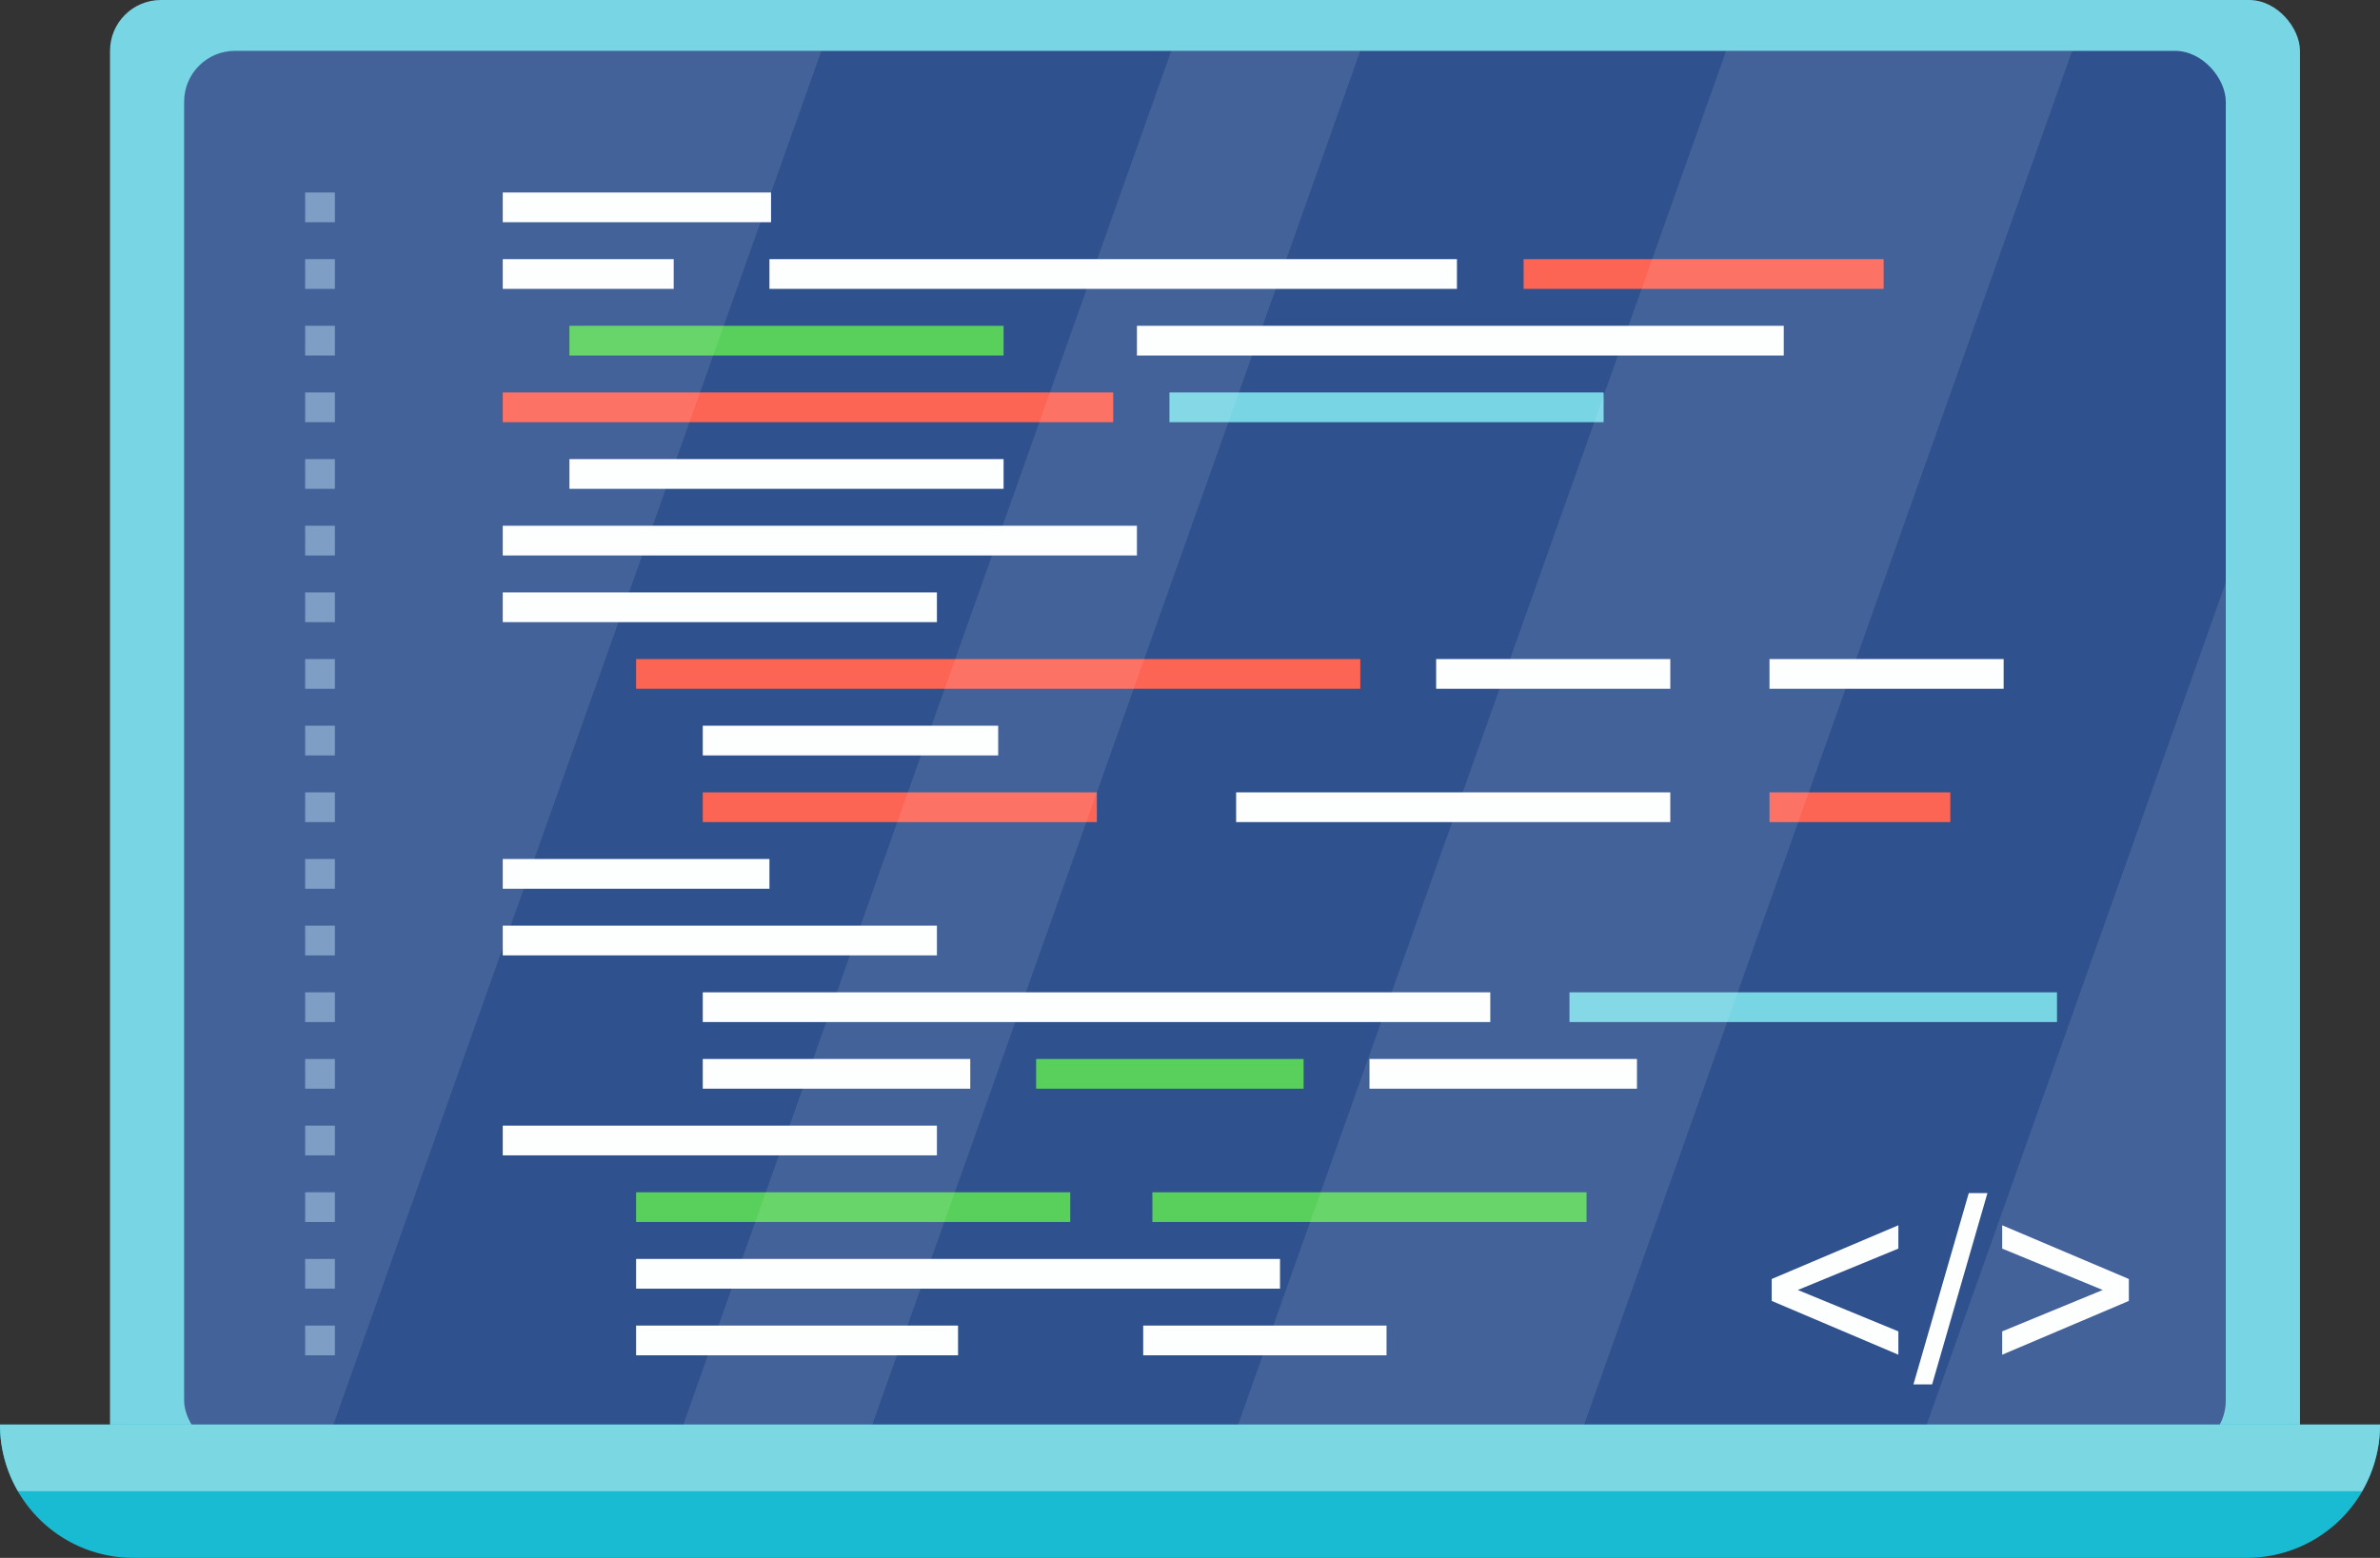 <svg xmlns="http://www.w3.org/2000/svg" viewBox="0 0 356.98 233.73"><rect x="0" y="0" width="356.98" height="233.73" fill="#333333" stroke="none"/><defs><style>.cls-1{isolation:isolate;}.cls-2{fill:#78d5e4;}.cls-3{fill:#2f518e;}.cls-4{fill:#fdfefe;}.cls-5{fill:#fc6454;}.cls-6{fill:#58d05b;}.cls-7{fill:#7194bf;}.cls-8{fill:#19bbd2;}.cls-9{opacity:0.1;mix-blend-mode:overlay;}.cls-10{fill:#fff;}.cls-11{fill:#7bd7e2;}</style></defs><g class="cls-1"><g id="Слой_2" data-name="Слой 2"><g id="Слой_3" data-name="Слой 3"><rect class="cls-2" x="16.5" width="328.48" height="225.39" rx="7.63"/><rect class="cls-3" x="27.62" y="7.63" width="306.23" height="210.13" rx="7.63"/><rect class="cls-4" x="75.41" y="28.88" width="40.24" height="4.46"/><rect class="cls-4" x="75.41" y="38.88" width="25.64" height="4.46"/><rect class="cls-4" x="115.41" y="38.88" width="103.12" height="4.46"/><rect class="cls-5" x="228.53" y="38.88" width="54" height="4.46"/><rect class="cls-6" x="85.41" y="48.88" width="65.12" height="4.46"/><rect class="cls-4" x="170.53" y="48.88" width="97.02" height="4.46"/><rect class="cls-5" x="75.41" y="58.88" width="91.56" height="4.46"/><rect class="cls-2" x="175.41" y="58.88" width="65.12" height="4.46"/><rect class="cls-4" x="85.41" y="68.88" width="65.12" height="4.46"/><rect class="cls-4" x="75.41" y="78.88" width="95.12" height="4.46"/><rect class="cls-4" x="75.41" y="88.88" width="65.12" height="4.46"/><rect class="cls-5" x="95.41" y="98.88" width="108.62" height="4.46"/><rect class="cls-4" x="215.41" y="98.88" width="35.12" height="4.46"/><rect class="cls-4" x="265.41" y="98.88" width="35.12" height="4.46"/><rect class="cls-4" x="105.41" y="108.88" width="44.31" height="4.46"/><rect class="cls-5" x="105.41" y="118.88" width="59.11" height="4.46"/><rect class="cls-4" x="185.41" y="118.88" width="65.12" height="4.46"/><rect class="cls-5" x="265.41" y="118.88" width="27.12" height="4.46"/><rect class="cls-4" x="75.41" y="128.88" width="40" height="4.46"/><rect class="cls-4" x="75.41" y="138.88" width="65.12" height="4.46"/><rect class="cls-4" x="105.41" y="148.88" width="118.12" height="4.46"/><rect class="cls-2" x="235.41" y="148.88" width="73.12" height="4.46"/><rect class="cls-4" x="105.41" y="158.88" width="40.12" height="4.46"/><rect class="cls-6" x="155.41" y="158.88" width="40.12" height="4.46"/><rect class="cls-4" x="205.41" y="158.88" width="40.12" height="4.46"/><rect class="cls-4" x="75.41" y="168.88" width="65.12" height="4.46"/><rect class="cls-6" x="95.41" y="178.88" width="65.12" height="4.46"/><rect class="cls-6" x="172.85" y="178.88" width="65.12" height="4.46"/><rect class="cls-4" x="171.47" y="198.88" width="36.5" height="4.46"/><rect class="cls-4" x="95.41" y="188.88" width="96.58" height="4.46"/><rect class="cls-7" x="45.77" y="28.88" width="4.46" height="4.46"/><rect class="cls-7" x="45.77" y="38.88" width="4.46" height="4.46"/><rect class="cls-7" x="45.77" y="48.88" width="4.46" height="4.46"/><rect class="cls-7" x="45.77" y="58.88" width="4.46" height="4.46"/><rect class="cls-7" x="45.77" y="68.88" width="4.46" height="4.46"/><rect class="cls-7" x="45.77" y="78.88" width="4.46" height="4.46"/><rect class="cls-7" x="45.77" y="88.88" width="4.46" height="4.46"/><rect class="cls-7" x="45.77" y="98.88" width="4.46" height="4.46"/><rect class="cls-7" x="45.77" y="108.88" width="4.46" height="4.46"/><rect class="cls-7" x="45.77" y="118.88" width="4.46" height="4.46"/><rect class="cls-7" x="45.77" y="128.88" width="4.46" height="4.46"/><rect class="cls-7" x="45.77" y="138.88" width="4.46" height="4.46"/><rect class="cls-7" x="45.77" y="148.88" width="4.46" height="4.46"/><rect class="cls-7" x="45.77" y="158.88" width="4.46" height="4.46"/><rect class="cls-7" x="45.77" y="168.88" width="4.46" height="4.46"/><rect class="cls-7" x="45.77" y="178.88" width="4.46" height="4.46"/><rect class="cls-7" x="45.77" y="188.88" width="4.46" height="4.46"/><rect class="cls-7" x="45.77" y="198.88" width="4.46" height="4.46"/><rect class="cls-4" x="95.41" y="198.88" width="48.29" height="4.46"/><path class="cls-4" d="M284.74,203.25l-19-8.07v-3.29l19-8.06v3.5l-15.08,6.21,15.08,6.21Z"/><path class="cls-4" d="M298.1,179l-8.3,28.71H287l8.3-28.71Z"/><path class="cls-4" d="M319.31,195.18l-19,8.07v-3.5l15.08-6.21-15.08-6.21v-3.5l19,8.06Z"/><path class="cls-8" d="M337,233.73H20a20,20,0,0,1-20-20H357A20,20,0,0,1,337,233.73Z"/><g class="cls-9"><polygon class="cls-10" points="129.41 217.76 204.03 7.63 175.68 7.63 101.06 217.76 129.41 217.76"/><path class="cls-10" d="M35.26,217.76H48.58L123.2,7.63H35.26a7.67,7.67,0,0,0-7.64,7.64V210.13A7.66,7.66,0,0,0,35.26,217.76Z"/><path class="cls-10" d="M287.56,217.76h38.66a7.66,7.66,0,0,0,7.64-7.63V87.38Z"/></g><g class="cls-9"><polygon class="cls-10" points="184.28 217.76 236.18 217.76 310.81 7.63 258.91 7.63 184.28 217.76"/></g><path class="cls-11" d="M354.29,223.73a19.91,19.91,0,0,0,2.69-10H0a19.82,19.82,0,0,0,2.7,10Z"/></g></g></g></svg>